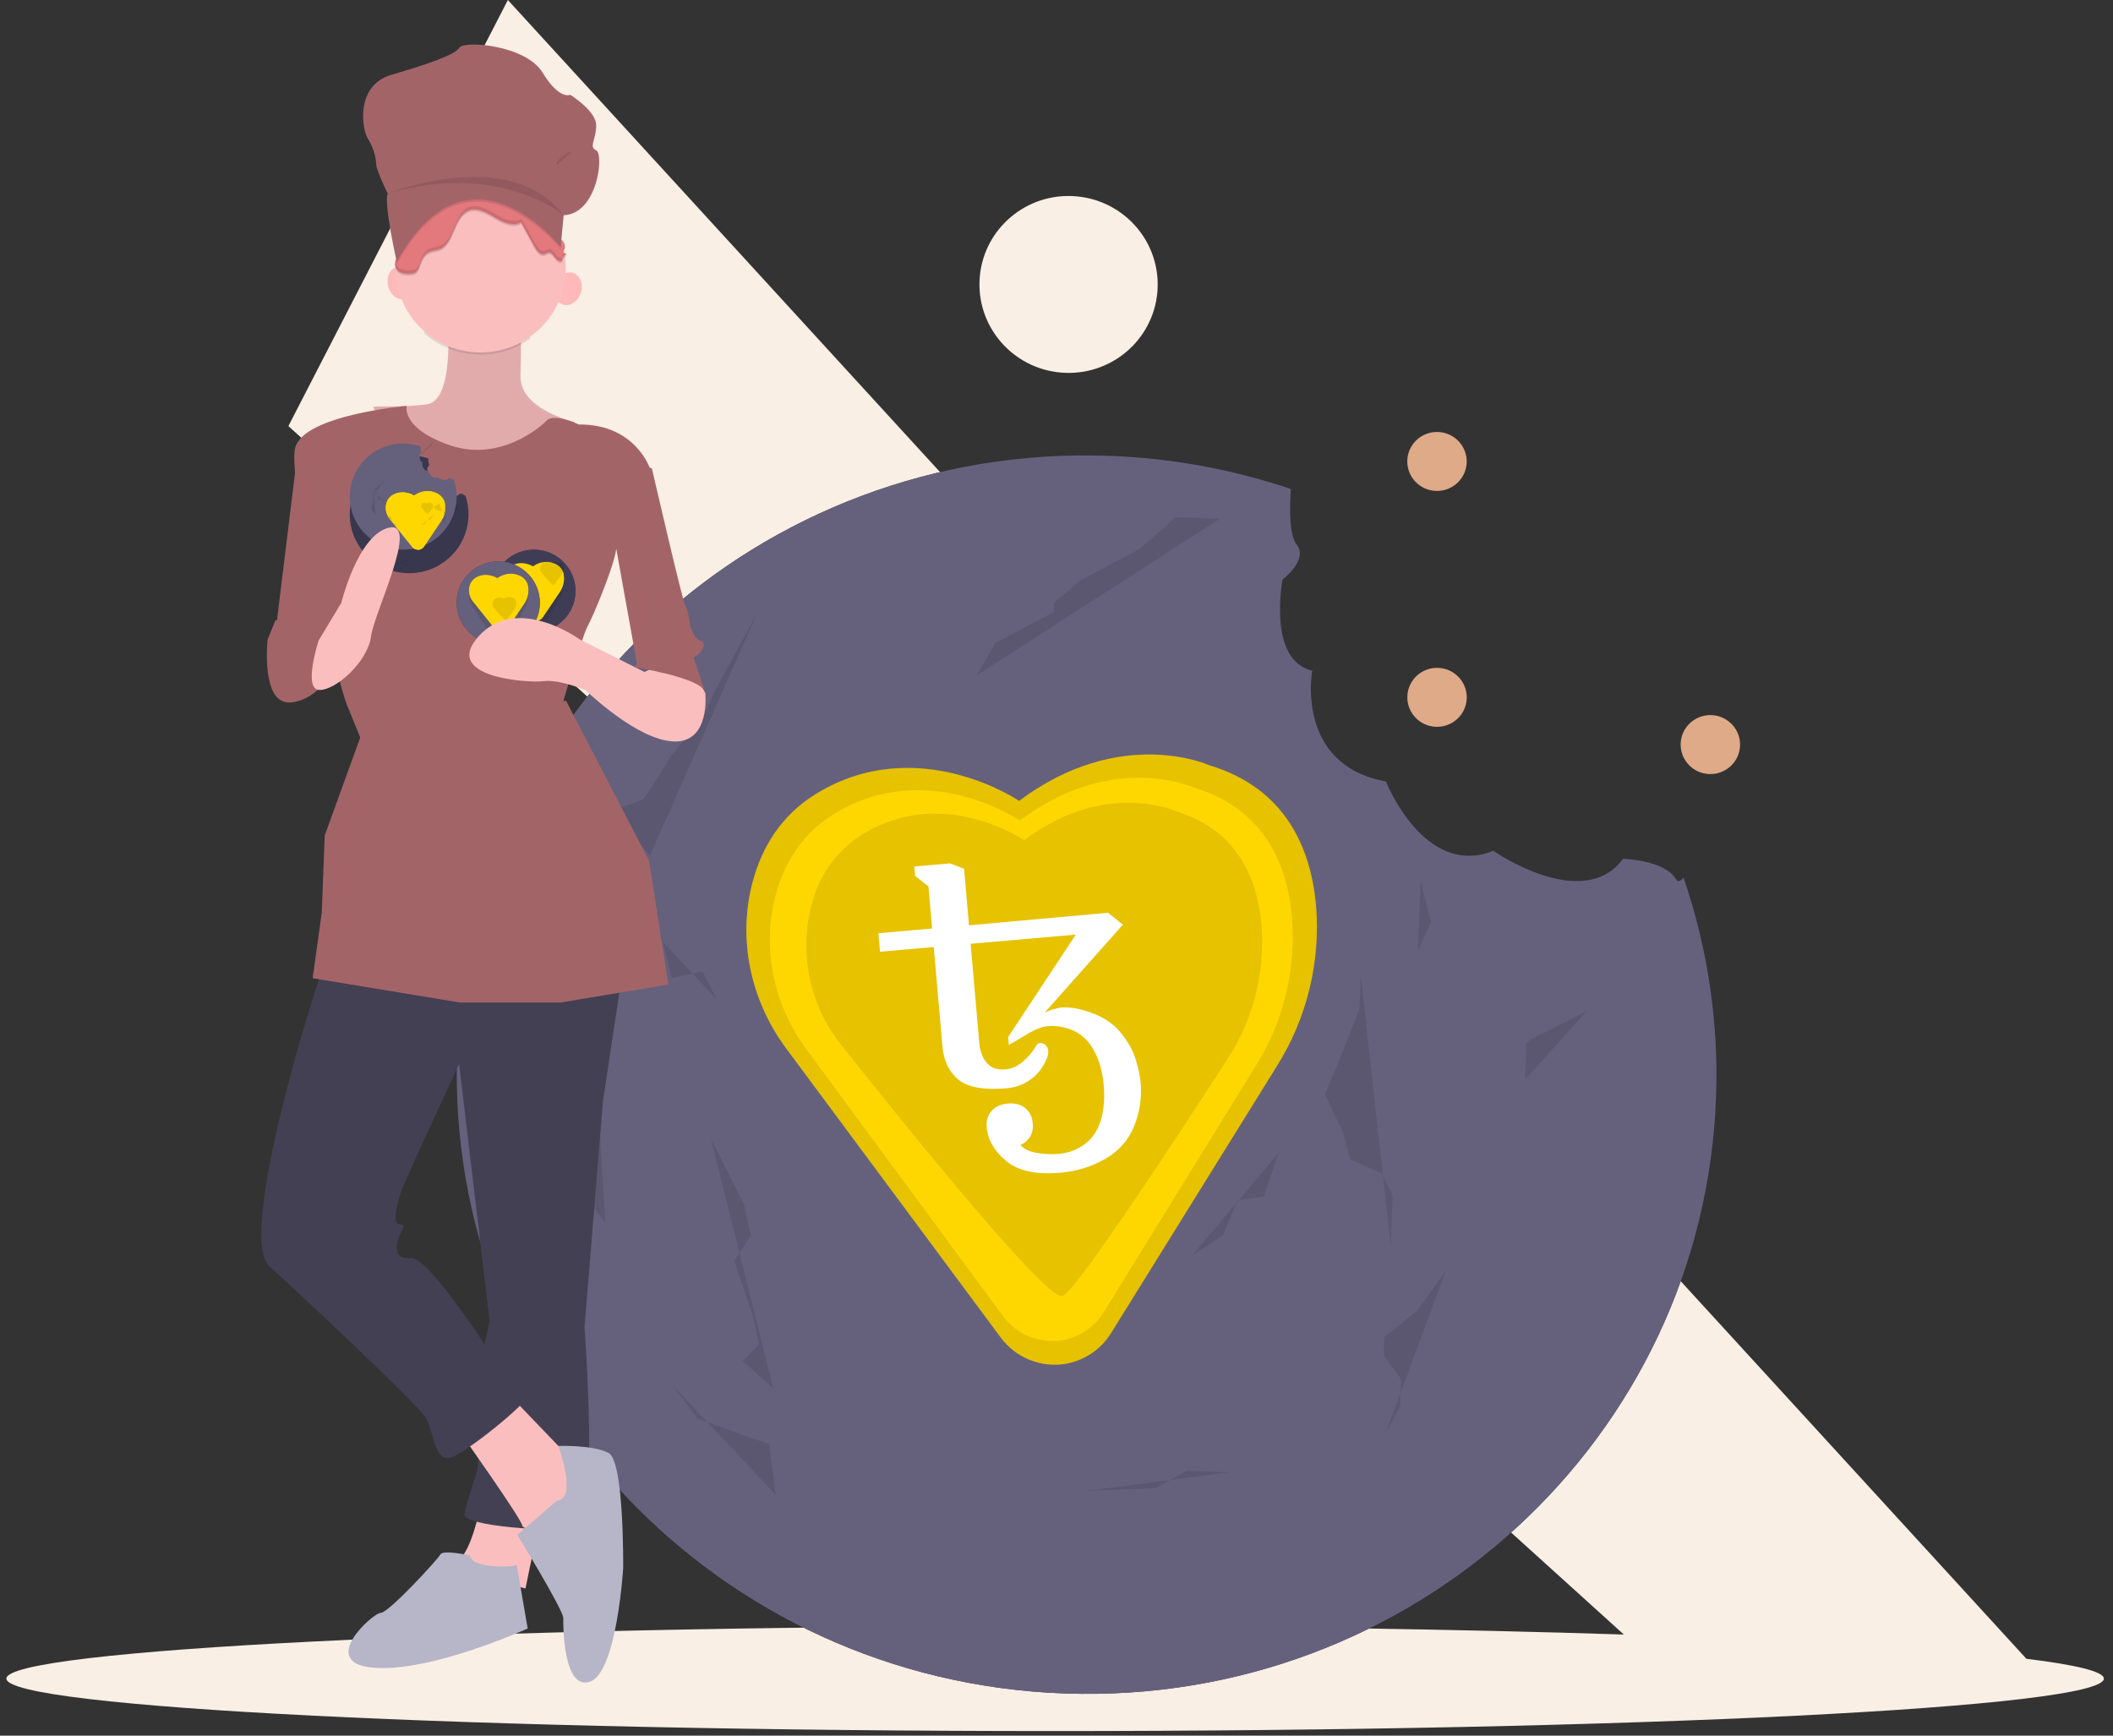 <?xml version="1.0" encoding="UTF-8"?>
<svg width="196px" height="161px" viewBox="0 0 196 161" version="1.1" xmlns="http://www.w3.org/2000/svg" xmlns:xlink="http://www.w3.org/1999/xlink">
    <rect x="0" y="0" width="196" height="161" fill="#333333" stroke="none"/>
    <!-- Generator: Sketch 63.1 (92452) - https://sketch.com -->
    <title>Group 3</title>
    <desc>Created with Sketch.</desc>
    <defs>
        <linearGradient x1="36.775%" y1="12.834%" x2="58.642%" y2="92.952%" id="linearGradient-1">
            <stop stop-color="#F9EFE4" offset="0%"></stop>
            <stop stop-color="#F9EFE4" offset="100%"></stop>
        </linearGradient>
    </defs>
    <g id="Components" stroke="none" stroke-width="1" fill="none" fill-rule="evenodd">
        <g id="My-Account---Default-State---Delegation-Enabled" transform="translate(-108, -388)">
            <g id="Group-5" transform="translate(0, 381)">
                <g id="Group-3" transform="translate(102, 0)">
                    <g id="Group-56">
                        <g id="Group-55" fill-rule="nonzero">
                            <g id="undraw_cookie_love_ulvn-copy-2" transform="translate(103.815, 87.481) rotate(2) translate(-103.815, -87.481) translate(3.315, 3.481)">
                                <path d="M49.787,3.518 L190.644,157.388 C195.277,157.955 197.83,158.576 197.83,159.227 C197.83,161.914 154.276,164.093 100.55,164.093 C46.824,164.093 3.27,161.914 3.27,159.227 C3.27,156.539 46.824,154.361 100.55,154.361 C119.995,154.361 138.107,154.646 153.304,155.138 L29.429,43.039 L49.787,3.518 Z" id="Combined-Shape" fill="url(#linearGradient-1)" style="mix-blend-mode: multiply;" transform="translate(100.55, 83.805) rotate(-2) translate(-100.55, -83.805) "></path>
                                <ellipse id="Oval" fill="#F9EFE4" style="mix-blend-mode: darken;" cx="99.916" cy="29.892" rx="8.267" ry="8.205"></ellipse>
                                <ellipse id="Oval" fill="#DFAA88" cx="134.642" cy="45.109" rx="2.756" ry="2.735"></ellipse>
                                <ellipse id="Oval" fill="#DFAA88" cx="135.411" cy="66.976" rx="2.756" ry="2.735"></ellipse>
                                <ellipse id="Oval" fill="#DFAA88" cx="160.901" cy="70.472" rx="2.756" ry="2.735"></ellipse>
                                <path d="M158.181,83.108 C157.068,81.303 153.178,81.349 153.178,81.349 C149.637,86.522 141.124,81.027 141.124,81.027 C134.802,83.808 130.944,74.946 130.944,74.946 C122.437,73.695 123.751,64.911 123.751,64.911 C119.519,64.075 120.707,56.552 120.707,56.552 C120.707,56.552 123.055,54.658 121.899,53.272 C121.165,52.392 121.119,49.864 121.183,48.138 C115.66,46.487 109.918,45.65 104.145,45.654 C71.881,45.654 45.726,71.369 45.726,103.091 C45.726,134.812 71.881,160.527 104.145,160.527 C136.41,160.527 162.565,134.812 162.565,103.091 C162.572,96.199 161.314,89.363 158.853,82.91 C158.553,83.243 158.321,83.335 158.181,83.108 Z" id="Path" fill="#3F3D56"></path>
                                <path d="M158.181,83.108 C157.068,81.303 153.178,81.349 153.178,81.349 C149.637,86.522 141.124,81.027 141.124,81.027 C134.802,83.808 130.944,74.946 130.944,74.946 C122.437,73.695 123.751,64.911 123.751,64.911 C119.519,64.075 120.707,56.552 120.707,56.552 C120.707,56.552 123.055,54.658 121.899,53.272 C121.165,52.392 121.119,49.864 121.183,48.138 C115.66,46.487 109.918,45.65 104.145,45.654 C71.881,45.654 45.726,71.369 45.726,103.091 C45.726,134.812 71.881,160.527 104.145,160.527 C136.41,160.527 162.565,134.812 162.565,103.091 C162.572,96.199 161.314,89.363 158.853,82.91 C158.553,83.243 158.321,83.335 158.181,83.108 Z" id="Path" fill="#65617D"></path>
                                <path d="M97.002,77.927 C97.002,77.927 87.364,71.84 78.164,77.927 C74.944,80.057 73.334,83.093 72.601,86.139 C71.299,91.555 72.727,97.265 76.21,101.631 L97.023,127.72 C98.479,129.575 100.875,130.441 103.192,129.951 C103.237,129.941 103.283,129.931 103.328,129.92 C104.991,129.514 106.41,128.445 107.251,126.965 L121.725,101.74 C124.403,97.147 125.501,91.813 124.852,86.545 C124.173,81.357 121.663,75.889 114.526,74.014 C114.526,74.014 106.202,70.536 97.002,77.927 Z" id="Path" fill="#FFD700"></path>
                                <path d="M97.002,77.927 C97.002,77.927 87.364,71.84 78.164,77.927 C74.944,80.057 73.334,83.093 72.601,86.139 C71.299,91.555 72.727,97.265 76.21,101.631 L97.023,127.72 C98.479,129.575 100.875,130.441 103.192,129.951 C103.237,129.941 103.283,129.931 103.328,129.92 C104.991,129.514 106.41,128.445 107.251,126.965 L121.725,101.74 C124.403,97.147 125.501,91.813 124.852,86.545 C124.173,81.357 121.663,75.889 114.526,74.014 C114.526,74.014 106.202,70.536 97.002,77.927 Z" id="Path" fill="#000000" opacity="0.1"></path>
                                <path d="M97.133,79.751 C97.133,79.751 88.298,74.133 79.865,79.751 C76.913,81.717 75.438,84.52 74.766,87.332 C73.572,92.331 74.882,97.602 78.074,101.632 L97.153,125.714 C98.488,127.426 100.684,128.226 102.808,127.774 C102.849,127.764 102.891,127.755 102.933,127.745 C104.456,127.37 105.758,126.383 106.528,125.017 L119.796,101.733 C122.251,97.492 123.257,92.569 122.663,87.706 C122.041,82.918 119.739,77.87 113.197,76.139 C113.197,76.139 105.567,72.929 97.133,79.751 Z" id="Path" fill="#FFD700"></path>
                                <path d="M97.603,81.566 C97.603,81.566 89.9,76.638 82.548,81.566 C80.265,83.119 78.671,85.502 78.103,88.213 C77.105,92.617 78.168,97.238 80.987,100.755 C80.987,100.755 100.706,124.095 102.55,123.68 C102.586,123.672 102.622,123.664 102.659,123.655 C103.987,123.334 117.361,100.843 117.361,100.843 C119.501,97.124 120.378,92.806 119.86,88.542 C119.317,84.342 117.311,79.916 111.607,78.398 C111.607,78.398 104.955,75.583 97.603,81.566 Z" id="Path" fill="#000000" opacity="0.1"></path>
                                <polyline id="Path" fill="#000000" opacity="0.1" points="69.508 110.204 70.611 112.22 72.815 116.25 73.55 119.072 72.08 121.49 73.917 126.327 74.652 129.149 73.182 130.761 76.122 133.179"></polyline>
                                <polyline id="Path" fill="#000000" opacity="0.1" points="129.23 92.911 129.23 96.107 127.393 101.299 126.29 104.095 128.128 107.689 128.863 110.086 131.802 111.284 132.904 113.281 132.904 118.074"></polyline>
                                <path d="M150.317,95.567 L146.643,97.618 C146.643,97.618 144.806,98.439 144.806,98.849 L144.806,102.131" id="Path" fill="#000000" opacity="0.1"></path>
                                <polyline id="Path" fill="#000000" opacity="0.1" points="134.47 83.96 135.572 87.821 134.47 90.524"></polyline>
                                <polyline id="Path" fill="#000000" opacity="0.1" points="138.099 120.077 135.555 123.905 132.587 126.458 132.587 128.16 134.283 130.287 134.283 132.84 133.011 135.393"></polyline>
                                <polyline id="Path" fill="#000000" opacity="0.1" points="114.712 51.113 110.629 51.113 107.363 54.176 102.056 57.239 99.607 59.427 99.607 60.303 94.299 63.366 92.666 66.429"></polyline>
                                <path d="M72.19,61.194 L68.582,68.449 L67.38,71.27 L64.574,74.898 C64.574,74.898 62.57,78.526 62.169,78.929 C61.768,79.332 58.962,80.138 58.962,80.138 L62.971,84.168" id="Path" fill="#000000" opacity="0.1"></path>
                                <polyline id="Path" fill="#000000" opacity="0.1" points="57.059 87.757 56.211 92.929 57.059 96.111 57.059 101.681 54.515 112.024 57.059 114.809 60.026 118.39"></polyline>
                                <polyline id="Path" fill="#000000" opacity="0.1" points="61.898 89.645 64.003 90.739 65.405 95.48 68.211 94.75 69.614 97.303"></polyline>
                                <polyline id="Path" fill="#000000" opacity="0.1" points="105.469 141.677 111.882 141.191 114.687 139.489 118.696 139.489"></polyline>
                                <polyline id="Path" fill="#000000" opacity="0.1" points="66.78 133.226 69.16 136.223 73.128 137.507 75.906 138.364 76.7 143.073"></polyline>
                                <polyline id="Path" fill="#000000" opacity="0.1" points="114.48 119.564 117.323 117.512 118.542 114.23 120.978 113.82 122.196 109.717"></polyline>
                                <path d="M49.388,144.886 C49.388,144.886 48.654,149.433 47.431,150.151 C46.208,150.869 53.791,152.544 53.791,152.544 L55.014,145.365 L49.388,144.886 Z" id="Path" fill="#FBBEBE"></path>
                                <path d="M57.931,93.388 L60.625,96.459 L59.401,107.088 L58.421,128.109 C58.421,128.109 60.38,146.296 58.421,146.768 C56.461,147.24 47.643,147.004 47.888,145.823 C48.133,144.642 48.378,143.698 48.868,142.044 C49.358,140.391 48.378,134.486 48.378,134.486 L49.603,127.873 L45.194,99.293 L57.931,93.388 Z" id="Path" fill="#444053"></path>
                                <path d="M48.566,149.666 C48.566,149.666 46.018,149.179 45.787,149.666 C45.555,150.153 41.153,155.267 40.458,155.267 C39.763,155.267 34.667,160.137 39.995,160.38 C45.323,160.624 54.126,156.241 54.126,156.241 C54.126,156.241 52.831,150.044 52.899,150.342 C52.968,150.64 48.566,150.884 48.566,149.666 Z" id="Path" fill="#B7B5C8"></path>
                                <path d="M47.008,137.986 C47.008,137.986 53.06,145.914 53.276,146.681 C53.492,147.448 56.734,146.681 56.734,146.681 L58.031,141.566 L56.95,139.776 L50.899,133.894 L47.008,137.986 Z" id="Path" fill="#FBBEBE"></path>
                                <path d="M56.415,144.303 L52.863,147.598 C52.863,147.598 57.394,154.443 57.394,155.168 C57.394,155.892 57.639,161.928 60.089,160.962 C62.538,159.997 62.783,150.339 62.783,150.339 C62.783,150.339 62.538,140.44 61.069,139.716 C59.599,138.991 56.378,139.22 56.378,139.22 C56.378,139.22 58.374,144.062 56.415,144.303 Z" id="Path" fill="#B7B5C8"></path>
                                <path d="M36.866,71.678 C36.866,71.678 35.672,75.496 35.433,76.451 C35.195,77.406 33.763,80.031 33.763,84.089 C33.763,88.146 34.24,92.92 33.763,93.397 C33.285,93.874 25.647,120.606 28.989,123.47 C32.33,126.334 43.311,135.882 44.027,137.075 C44.743,138.268 44.981,141.132 46.414,140.655 C47.846,140.178 53.336,135.404 53.575,134.45 C53.813,133.495 50.471,131.824 50.471,131.824 C50.471,131.824 43.788,122.038 42.117,122.277 C40.446,122.516 40.685,121.084 40.924,120.368 C41.162,119.652 41.64,119.174 40.924,119.174 C40.207,119.174 40.685,117.265 40.924,116.31 C41.162,115.355 46.652,102.467 46.652,102.467 L61.213,96.023 C61.213,96.023 60.497,78.599 55.245,73.826 L54.052,70.962 C54.052,70.962 40.685,70.007 36.866,71.678 Z" id="Path" fill="#444053"></path>
                                <path d="M42.399,34.53 C42.399,34.53 43.528,42.619 40.819,43.082 C38.11,43.544 35.852,43.313 35.852,43.544 C35.852,43.775 42.625,50.94 42.625,50.94 L48.946,50.478 L54.59,44.237 C54.59,44.237 49.398,43.313 49.398,40.077 C49.398,36.841 49.172,34.53 49.172,34.53 L42.399,34.53 Z" id="Path" fill="#FBBEBE"></path>
                                <path d="M42.399,34.53 C42.399,34.53 43.528,42.619 40.819,43.082 C38.11,43.544 35.852,43.313 35.852,43.544 C35.852,43.775 42.625,50.94 42.625,50.94 L48.946,50.478 L54.59,44.237 C54.59,44.237 49.398,43.313 49.398,40.077 C49.398,36.841 49.172,34.53 49.172,34.53 L42.399,34.53 Z" id="Path" fill="#000000" opacity="0.1"></path>
                                <ellipse id="Oval" fill="#FBBEBE" cx="45.33" cy="30.142" rx="7.716" ry="7.658"></ellipse>
                                <path d="M38.952,43.291 C38.952,43.291 29.488,44.461 28.76,47.501 C28.032,50.54 33.613,69.481 34.341,71.118 C35.069,72.755 36.006,74.824 36.006,74.824 C38.227,73.223 39.879,71.727 42.592,72.288 C47.202,73.223 53.754,72.755 53.754,72.755 C53.754,72.755 55.938,64.103 56.423,63.168 C56.909,62.232 58.85,57.088 58.85,55.685 C58.85,54.282 61.762,48.436 61.762,48.436 C61.762,48.436 60.306,44.227 54.967,44.461 C54.967,44.461 52.639,43.456 51.983,44.192 C51.327,44.928 47.688,48.202 43.077,46.799 C38.466,45.396 38.952,43.291 38.952,43.291 Z" id="Path" fill="#A36468"></path>
                                <path d="M31.911,47.072 L29.06,47.072 L27.505,64.908 C27.505,64.908 33.206,66.263 33.984,65.36 C34.761,64.457 31.911,47.072 31.911,47.072 Z" id="Path" fill="#A36468"></path>
                                <path d="M57.362,47.075 L61.886,48.297 C61.886,48.297 65.22,60.762 65.458,61.007 C65.696,61.251 65.934,62.718 65.934,62.718 C65.934,62.718 65.934,62.962 66.411,63.695 C66.887,64.429 67.601,63.94 67.125,64.917 C66.649,65.895 65.934,65.406 66.411,66.384 C66.887,67.362 66.649,70.05 66.649,70.05 C66.649,70.05 65.458,65.406 61.172,66.628 L58.314,53.43 L57.362,47.075 Z" id="Path" fill="#A36468"></path>
                                <ellipse id="Oval" fill="#FFB9B9" transform="translate(38.045, 31.909) rotate(-16.16) translate(-38.045, -31.909) " cx="38.045" cy="31.909" rx="1.251" ry="1.542"></ellipse>
                                <ellipse id="Oval" fill="#FFB9B9" transform="translate(53.523, 31.909) rotate(-73.84) translate(-53.523, -31.909) " cx="53.523" cy="31.909" rx="1.542" ry="1.251"></ellipse>
                                <ellipse id="Oval" fill="#3F3D56" cx="51.345" cy="60.038" rx="3.858" ry="3.829"></ellipse>
                                <ellipse id="Oval" fill="#000000" opacity="0.1" cx="51.345" cy="60.038" rx="3.858" ry="3.829"></ellipse>
                                <ellipse id="Oval" fill="#3F3D56" cx="51.345" cy="60.038" rx="3.858" ry="3.829"></ellipse>
                                <path d="M51.199,57.848 C51.199,57.848 50.194,57.146 49.236,57.848 C48.938,58.07 48.73,58.409 48.656,58.796 C48.526,59.424 48.665,60.082 49.032,60.583 L51.201,63.594 C51.353,63.808 51.602,63.908 51.844,63.851 L51.858,63.848 C52.031,63.801 52.179,63.677 52.266,63.507 L53.775,60.596 C54.054,60.066 54.168,59.451 54.101,58.843 C54.069,58.154 53.633,57.568 53.025,57.397 C53.025,57.397 52.157,56.996 51.199,57.848 Z" id="Path" fill="#000000" opacity="0.1"></path>
                                <path d="M51.179,57.758 C51.179,57.758 50.175,57.172 49.216,57.758 C48.919,57.942 48.711,58.225 48.637,58.547 C48.507,59.07 48.645,59.619 49.013,60.037 L51.182,62.546 C51.333,62.724 51.583,62.807 51.824,62.76 L51.839,62.757 C52.012,62.718 52.16,62.615 52.247,62.473 L53.755,60.047 C54.035,59.606 54.149,59.093 54.081,58.586 C54.049,58.012 53.613,57.524 53.005,57.381 C53.005,57.381 52.138,57.047 51.179,57.758 Z" id="Path" fill="#FFD700"></path>
                                <path d="M52.873,57.429 C52.632,57.295 52.329,57.295 52.088,57.429 C51.969,57.503 51.886,57.616 51.856,57.745 C51.804,57.955 51.86,58.175 52.007,58.343 C52.007,58.343 53.035,59.454 53.131,59.434 L53.137,59.433 C53.206,59.418 53.904,58.347 53.904,58.347 C54.015,58.17 54.061,57.964 54.034,57.761 C54.021,57.531 53.847,57.335 53.604,57.278 C53.348,57.204 53.07,57.262 52.873,57.429 Z" id="Path" fill="#000000" opacity="0.1"></path>
                                <ellipse id="Oval" fill="#3F3D56" cx="48.078" cy="61.246" rx="3.858" ry="3.829"></ellipse>
                                <ellipse id="Oval" fill="#000000" opacity="0.1" cx="48.078" cy="61.246" rx="3.858" ry="3.829"></ellipse>
                                <ellipse id="Oval" fill="#65617D" cx="48.078" cy="61.246" rx="3.858" ry="3.829"></ellipse>
                                <path d="M47.932,59.056 C47.932,59.056 46.928,58.354 45.969,59.056 C45.672,59.278 45.464,59.617 45.39,60.004 C45.26,60.631 45.398,61.29 45.766,61.791 L47.934,64.802 C48.086,65.016 48.336,65.116 48.577,65.059 L48.591,65.055 C48.765,65.009 48.913,64.885 49,64.714 L50.508,61.804 C50.787,61.274 50.902,60.658 50.834,60.051 C50.802,59.362 50.366,58.776 49.758,58.605 C49.758,58.605 48.891,58.203 47.932,59.056 Z" id="Path" fill="#000000" opacity="0.1"></path>
                                <path d="M47.913,58.966 C47.913,58.966 46.909,58.38 45.95,58.966 C45.652,59.15 45.445,59.433 45.37,59.755 C45.24,60.278 45.379,60.827 45.747,61.245 L47.915,63.753 C48.067,63.932 48.317,64.015 48.558,63.968 L48.572,63.965 C48.745,63.926 48.893,63.823 48.981,63.681 L50.489,61.255 C50.768,60.814 50.883,60.301 50.815,59.794 C50.783,59.22 50.347,58.732 49.739,58.589 C49.739,58.589 48.872,58.255 47.913,58.966 Z" id="Path" fill="#FFD700"></path>
                                <path d="M48.582,60.862 C48.341,60.728 48.038,60.728 47.797,60.862 C47.678,60.936 47.595,61.049 47.565,61.178 C47.513,61.388 47.569,61.608 47.716,61.775 C47.716,61.775 48.744,62.887 48.84,62.867 L48.846,62.866 C48.915,62.851 49.613,61.78 49.613,61.78 C49.724,61.603 49.77,61.397 49.743,61.194 C49.73,60.964 49.556,60.768 49.313,60.711 C49.057,60.637 48.779,60.695 48.582,60.862 Z" id="Path" fill="#000000" opacity="0.1"></path>
                                <path d="M44.625,51.432 C44.52,51.26 44.153,51.264 44.153,51.264 C43.818,51.757 43.015,51.234 43.015,51.234 C42.418,51.499 42.054,50.654 42.054,50.654 C41.251,50.535 41.375,49.698 41.375,49.698 C40.975,49.618 41.087,48.901 41.087,48.901 C41.087,48.901 41.309,48.721 41.2,48.589 C41.135,48.434 41.112,48.266 41.132,48.099 C38.682,47.359 36.041,48.392 34.758,50.592 C33.475,52.792 33.888,55.58 35.756,57.32 C37.623,59.06 40.452,59.294 42.583,57.884 C44.715,56.475 45.587,53.793 44.688,51.413 C44.66,51.445 44.638,51.453 44.625,51.432 Z" id="Path" fill="#3F3D56"></path>
                                <path d="M44.625,51.432 C44.52,51.26 44.153,51.264 44.153,51.264 C43.818,51.757 43.015,51.234 43.015,51.234 C42.418,51.499 42.054,50.654 42.054,50.654 C41.251,50.535 41.375,49.698 41.375,49.698 C40.975,49.618 41.087,48.901 41.087,48.901 C41.087,48.901 41.309,48.721 41.2,48.589 C41.135,48.434 41.112,48.266 41.132,48.099 C38.682,47.359 36.041,48.392 34.758,50.592 C33.475,52.792 33.888,55.58 35.756,57.32 C37.623,59.06 40.452,59.294 42.583,57.884 C44.715,56.475 45.587,53.793 44.688,51.413 C44.66,51.445 44.638,51.453 44.625,51.432 Z" id="Path" fill="#000000" opacity="0.1"></path>
                                <path d="M43.507,50.001 C43.412,49.846 43.082,49.85 43.082,49.85 C42.781,50.294 42.058,49.822 42.058,49.822 C41.521,50.061 41.193,49.301 41.193,49.301 C40.47,49.194 40.582,48.44 40.582,48.44 C40.222,48.369 40.323,47.723 40.323,47.723 C40.323,47.723 40.523,47.561 40.424,47.442 C40.366,47.303 40.345,47.151 40.364,47.002 C38.158,46.335 35.781,47.265 34.627,49.245 C33.472,51.225 33.844,53.734 35.524,55.3 C37.205,56.866 39.751,57.077 41.669,55.808 C43.588,54.54 44.373,52.126 43.564,49.984 C43.538,50.012 43.519,50.02 43.507,50.001 Z" id="Path" fill="#65617D"></path>
                                <path d="M39.933,51.579 C39.933,51.579 38.928,50.994 37.97,51.579 C37.672,51.764 37.464,52.047 37.39,52.369 C37.26,52.892 37.399,53.441 37.766,53.859 L39.935,56.367 C40.087,56.545 40.336,56.629 40.578,56.582 L40.592,56.579 C40.765,56.54 40.913,56.437 41.001,56.294 L42.509,53.869 C42.788,53.427 42.902,52.914 42.835,52.408 C42.803,51.834 42.367,51.346 41.759,51.203 C41.759,51.203 40.891,50.869 39.933,51.579 Z" id="Path" fill="#FFD700"></path>
                                <path d="M39.933,51.579 C39.933,51.579 38.928,50.994 37.97,51.579 C37.672,51.764 37.464,52.047 37.39,52.369 C37.26,52.892 37.399,53.441 37.766,53.859 L39.935,56.367 C40.087,56.545 40.336,56.629 40.578,56.582 L40.592,56.579 C40.765,56.54 40.913,56.437 41.001,56.294 L42.509,53.869 C42.788,53.427 42.902,52.914 42.835,52.408 C42.803,51.834 42.367,51.346 41.759,51.203 C41.759,51.203 40.891,50.869 39.933,51.579 Z" id="Path" fill="#000000" opacity="0.1"></path>
                                <path d="M39.933,51.579 C39.933,51.579 38.928,50.994 37.97,51.579 C37.672,51.764 37.464,52.047 37.39,52.369 C37.26,52.892 37.399,53.441 37.766,53.859 L39.935,56.367 C40.087,56.545 40.336,56.629 40.578,56.582 L40.592,56.579 C40.765,56.54 40.913,56.437 41.001,56.294 L42.509,53.869 C42.788,53.427 42.902,52.914 42.835,52.408 C42.803,51.834 42.367,51.346 41.759,51.203 C41.759,51.203 40.891,50.869 39.933,51.579 Z" id="Path" fill="#FFD700"></path>
                                <path d="M41.128,52.272 C41.007,52.205 40.856,52.205 40.735,52.272 C40.676,52.309 40.634,52.366 40.62,52.43 C40.594,52.535 40.621,52.645 40.695,52.729 C40.695,52.729 41.209,53.285 41.257,53.275 L41.26,53.274 C41.398,53.099 41.526,52.918 41.643,52.731 C41.699,52.643 41.722,52.54 41.708,52.438 C41.702,52.323 41.615,52.225 41.493,52.197 C41.366,52.16 41.226,52.189 41.128,52.272 L41.128,52.272 Z" id="Path" fill="#000000" opacity="0.1"></path>
                                <polyline id="Path" fill="#000000" opacity="0.1" points="37.344 53.389 37.527 53.485 37.895 53.677 38.017 53.811 37.772 53.926 38.079 54.157 38.201 54.291 37.956 54.368 38.446 54.483"></polyline>
                                <polyline id="Path" fill="#000000" opacity="0.1" points="42.202 52.143 42.202 52.282 41.895 52.508 41.712 52.629 42.018 52.785 42.14 52.889 42.63 52.942 42.814 53.028 42.814 53.237"></polyline>
                                <path d="M44.146,52.086 L43.838,52.427 C43.838,52.427 43.684,52.564 43.684,52.633 L43.684,53.18" id="Path" fill="#000000" opacity="0.1"></path>
                                <polyline id="Path" fill="#000000" opacity="0.1" points="42.779 52.124 42.859 52.767 42.779 53.218"></polyline>
                                <polyline id="Path" fill="#000000" opacity="0.1" points="43.102 53.217 42.871 53.49 42.602 53.673 42.602 53.795 42.756 53.946 42.756 54.129 42.64 54.311"></polyline>
                                <polyline id="Path" fill="#000000" opacity="0.1" points="41.52 46.714 41.316 46.714 41.152 46.933 40.887 47.152 40.765 47.308 40.765 47.371 40.499 47.589 40.418 47.808"></polyline>
                                <path d="M37.229,50.147 L36.928,50.492 L36.828,50.627 L36.594,50.8 C36.594,50.8 36.427,50.972 36.394,50.991 C36.309,51.016 36.219,51.035 36.127,51.049 L36.461,51.241" id="Path" fill="#000000" opacity="0.1"></path>
                                <polyline id="Path" fill="#000000" opacity="0.1" points="36.165 51.259 36.088 51.629 36.165 51.856 36.165 52.254 35.934 52.992 36.165 53.191 36.435 53.447"></polyline>
                                <polyline id="Path" fill="#000000" opacity="0.1" points="36.165 51.24 36.466 51.397 36.666 52.074 37.067 51.97 37.267 52.334"></polyline>
                                <polyline id="Path" fill="#000000" opacity="0.1" points="38.58 57.897 39.114 57.82 39.348 57.552 39.682 57.552"></polyline>
                                <polyline id="Path" fill="#000000" opacity="0.1" points="36.319 55.614 36.584 55.947 37.024 56.089 37.333 56.185 37.421 56.708"></polyline>
                                <polyline id="Path" fill="#000000" opacity="0.1" points="40.648 54.368 41.055 54.141 41.228 53.776 41.576 53.73 41.751 53.274"></polyline>
                                <path d="M27.497,63.548 L26.816,65.394 C26.816,65.394 26.362,71.396 29.087,71.165 C31.812,70.934 33.401,67.472 33.401,67.472 C33.401,67.472 31.812,63.086 29.995,63.548 C28.179,64.009 27.497,63.548 27.497,63.548 Z" id="Path" fill="#A36468"></path>
                                <path d="M31.547,65.328 C31.547,65.328 30.228,69.909 31.767,69.909 C33.306,69.909 36.164,67.11 36.384,64.819 C36.604,62.529 40.562,53.877 37.704,54.64 C34.845,55.403 33.526,61.766 33.526,61.766 L31.547,65.328 Z" id="Path" fill="#FBBEBE"></path>
                                <path d="M66.027,66.487 L67.559,68.94 C67.559,68.94 68.234,73.537 64.801,73.537 C61.368,73.537 56.463,69.072 56.463,69.072 C56.463,69.072 54.011,68.132 52.539,68.367 C51.068,68.602 42.975,68.367 46.409,64.372 C49.842,60.377 55.727,64.372 55.727,64.372 L61.858,67.192 L65.046,65.547 L66.027,66.487 Z" id="Path" fill="#FBBEBE"></path>
                                <path d="M63.538,62.825 L60.918,66.781 C60.918,66.781 66.943,67.523 67.467,68.76 C67.991,69.996 65.11,62.33 65.11,62.33 L63.538,62.825 Z" id="Path" fill="#A36468"></path>
                            </g>
                            <g id="Group-51-Copy" transform="translate(39.681, 11.132)">
                                <path d="M15.503,27.295 C12.516,29.423 8.446,29.222 5.687,26.81 C5.616,25.431 5.502,24.413 5.502,24.413 C5.502,24.413 15.792,18.646 15.435,24.413 C15.363,25.374 15.385,26.339 15.503,27.295 L15.503,27.295 Z" id="Path" fill="#000000" opacity="0.1"></path>
                                <ellipse id="Oval" fill="#FBBEBE" cx="10.901" cy="20.72" rx="7.896" ry="7.842"></ellipse>
                                <path d="M18.82,19.68 C18.592,19.759 18.448,19.983 18.471,20.222 C18.264,20.404 17.972,20.19 17.803,19.957 C17.632,19.726 17.438,19.441 17.179,19.473 C17.057,19.512 16.937,19.562 16.823,19.621 C16.415,19.751 16.071,19.275 15.843,18.858 C15.445,18.127 15.048,17.398 14.651,16.668 C13.854,17.128 12.913,16.646 12.122,16.17 C11.331,15.695 10.39,15.211 9.591,15.671 C8.42,16.342 8.377,18.583 7.162,19.135 C6.771,19.313 6.317,19.275 5.954,19.52 C5.595,19.763 5.402,20.23 5.241,20.677 C5.181,20.932 5.041,21.161 4.841,21.331 C4.714,21.397 4.573,21.431 4.43,21.43 C4.07,21.491 3.7,21.439 3.37,21.283 C3.015,21.061 2.862,20.623 3.003,20.23 C3.013,20.21 3.024,20.19 3.036,20.172 C3.167,20.015 3.284,19.848 3.387,19.672 C3.509,19.35 3.334,18.975 3.372,18.627 C3.435,18.032 4.069,17.719 4.177,17.134 C4.222,16.905 4.175,16.66 4.218,16.429 C4.224,16.399 4.232,16.37 4.242,16.34 L3.87,16.595 C4.287,16.112 4.497,15.44 4.803,14.853 C5.489,13.554 6.68,12.591 8.1,12.188 C9.428,11.803 10.832,11.908 12.173,12.234 C13.448,12.55 14.669,13.049 15.798,13.718 C16.201,13.932 16.559,14.222 16.853,14.57 C17.1,14.931 17.309,15.315 17.479,15.717 C17.874,16.531 18.954,17.284 18.094,17.397 C17.379,17.492 18.031,17.99 18.406,18.326 C18.491,18.392 18.564,18.471 18.622,18.561 C18.749,18.821 18.732,19.127 18.577,19.372 C18.433,19.554 19.02,19.591 18.82,19.68 Z" id="Path" fill="#000000" opacity="0.1"></path>
                                <path d="M18.82,19.477 C18.592,19.557 18.448,19.781 18.471,20.02 C18.264,20.202 17.972,19.987 17.803,19.755 C17.632,19.524 17.438,19.239 17.179,19.271 C17.057,19.31 16.937,19.359 16.823,19.419 C16.415,19.548 16.071,19.073 15.843,18.656 C15.445,17.925 15.048,17.195 14.651,16.466 C13.854,16.925 12.913,16.444 12.122,15.968 C11.331,15.492 10.39,15.009 9.591,15.468 C8.42,16.14 8.377,18.38 7.162,18.933 C6.771,19.111 6.317,19.073 5.954,19.317 C5.595,19.56 5.402,20.028 5.241,20.475 C5.181,20.73 5.041,20.959 4.841,21.129 C4.714,21.195 4.573,21.229 4.43,21.228 C4.07,21.289 3.7,21.237 3.37,21.08 C3.015,20.858 2.862,20.421 3.003,20.028 C3.013,20.008 3.024,19.988 3.036,19.969 C3.167,19.812 3.284,19.645 3.387,19.469 C3.509,19.147 3.334,18.773 3.372,18.425 C3.435,17.83 4.069,17.516 4.177,16.931 C4.222,16.703 4.175,16.458 4.218,16.227 C4.224,16.197 4.232,16.167 4.242,16.138 L3.87,16.393 C4.287,15.909 4.497,15.237 4.803,14.651 C5.489,13.352 6.68,12.389 8.1,11.985 C9.428,11.601 10.832,11.706 12.173,12.032 C13.448,12.347 14.669,12.847 15.798,13.515 C16.201,13.73 16.559,14.019 16.853,14.367 C17.1,14.728 17.309,15.113 17.479,15.515 C17.874,16.328 18.954,17.081 18.094,17.194 C17.379,17.29 18.031,17.787 18.406,18.123 C18.491,18.189 18.564,18.269 18.622,18.358 C18.749,18.618 18.732,18.925 18.577,19.17 C18.433,19.352 19.02,19.388 18.82,19.477 Z" id="Path" fill="#E3787D"></path>
                                <path d="M18.406,18.123 L18.325,18.975 C18.325,18.975 9.775,8.213 3.124,20.366 C3.124,20.366 3.091,20.218 3.036,19.969 C3.167,19.812 3.284,19.645 3.387,19.469 C3.509,19.147 3.334,18.773 3.372,18.425 C3.435,17.83 4.069,17.516 4.177,16.931 C4.222,16.703 4.175,16.458 4.218,16.227 C4.224,16.197 4.232,16.167 4.242,16.138 L3.87,16.393 C4.287,15.909 4.497,15.237 4.803,14.651 C5.489,13.352 6.68,12.389 8.1,11.985 C9.428,11.601 10.832,11.706 12.173,12.032 C13.448,12.347 14.669,12.847 15.798,13.515 C16.201,13.73 16.559,14.019 16.853,14.367 C17.1,14.728 17.309,15.113 17.479,15.515 C17.874,16.328 18.954,17.081 18.094,17.194 C17.379,17.29 18.031,17.787 18.406,18.123 Z" id="Path" fill="#000000" opacity="0.1"></path>
                                <g id="Group" opacity="0.1" transform="translate(2.893, 14.834)" fill="#000000">
                                    <path d="M15.724,4.533 C15.638,4.628 15.603,4.758 15.627,4.883 C15.419,5.065 15.128,4.851 14.959,4.618 C14.787,4.387 14.594,4.102 14.335,4.134 C14.212,4.173 14.093,4.223 13.978,4.282 C13.571,4.412 13.227,3.936 12.998,3.519 C12.601,2.789 12.204,2.059 11.806,1.329 C11.01,1.789 10.068,1.307 9.278,0.832 C8.487,0.356 7.546,-0.128 6.747,0.332 C5.575,1.004 5.532,3.244 4.318,3.796 C3.927,3.974 3.472,3.936 3.11,4.181 C2.751,4.424 2.557,4.891 2.396,5.339 C2.337,5.593 2.197,5.822 1.997,5.992 C1.87,6.058 1.729,6.092 1.585,6.091 C1.225,6.152 0.855,6.101 0.526,5.944 C0.328,5.814 0.187,5.615 0.129,5.387 C0.046,5.759 0.204,6.142 0.526,6.348 C0.855,6.505 1.225,6.557 1.585,6.496 C1.729,6.497 1.87,6.463 1.997,6.397 C2.197,6.227 2.337,5.998 2.396,5.743 C2.557,5.296 2.751,4.829 3.11,4.586 C3.472,4.341 3.927,4.379 4.318,4.201 C5.532,3.649 5.575,1.408 6.747,0.736 C7.546,0.277 8.487,0.761 9.278,1.236 C10.068,1.712 11.01,2.194 11.806,1.734 C12.204,2.463 12.601,3.193 12.998,3.924 C13.227,4.341 13.571,4.816 13.978,4.687 C14.093,4.628 14.212,4.578 14.335,4.539 C14.594,4.507 14.787,4.792 14.959,5.023 C15.128,5.256 15.419,5.47 15.627,5.288 C15.604,5.049 15.747,4.825 15.975,4.746 C16.134,4.675 15.796,4.637 15.724,4.533 Z" id="Path"></path>
                                    <path d="M15.058,2.511 C15.119,2.486 15.184,2.47 15.25,2.463 C15.629,2.413 15.631,2.238 15.48,1.989 C15.409,2.027 15.331,2.051 15.25,2.058 C14.841,2.112 14.88,2.299 15.058,2.511 Z" id="Path"></path>
                                    <path d="M15.838,4.206 C15.867,4.076 15.866,3.941 15.836,3.81 C15.818,3.891 15.783,3.967 15.733,4.033 C15.669,4.114 15.748,4.165 15.838,4.206 Z" id="Path"></path>
                                    <path d="M0.54,3.623 C0.535,3.646 0.53,3.669 0.528,3.693 C0.52,3.875 0.533,4.058 0.568,4.237 C0.592,4.032 0.582,3.825 0.54,3.623 L0.54,3.623 Z" id="Path"></path>
                                    <path d="M1.367,1.154 C1.271,1.334 1.156,1.504 1.025,1.661 L1.354,1.436 C1.352,1.342 1.357,1.248 1.367,1.154 Z" id="Path"></path>
                                </g>
                                <path d="M3.123,20.163 C3.123,20.163 1.894,14.704 2.285,13.829 C2.285,13.829 1.223,11.666 1.223,11.151 C1.172,10.292 0.903,9.459 0.441,8.73 C-0.118,7.855 -0.733,3.786 2.62,2.808 C5.974,1.829 8.544,0.954 8.936,0.285 C9.327,-0.385 15.083,0.027 16.648,2.602 C18.213,5.177 19.219,4.662 19.219,4.662 C19.219,4.662 21.622,6.155 21.622,7.494 C21.622,8.833 20.895,9.503 21.622,9.812 C22.348,10.121 21.79,15.683 18.604,15.837 L18.325,18.773 C18.325,18.773 9.774,8.009 3.123,20.163 Z" id="Path" fill="#A36468"></path>
                                <path d="M19.46,9.817 C19.46,9.817 17.677,10.677 18.008,11.132 L19.46,9.817 Z" id="Path" fill="#000000" opacity="0.1"></path>
                                <path d="M2.285,13.829 C2.285,13.829 13.673,9.235 18.604,15.837 C18.604,15.837 12.619,10.783 2.285,13.829 Z" id="Path" fill="#000000" opacity="0.1"></path>
                            </g>
                        </g>
                        <g id="tz_white" transform="translate(99.754, 101.39) rotate(-5) translate(-99.754, -101.39) translate(88.18, 86.621)" fill="#FFFFFF">
                            <g id="path4987">
                                <path d="M14.899,29.51 C12.658,29.51 11.026,29.003 10.001,27.99 C8.976,26.977 8.464,25.885 8.464,24.715 C8.464,24.287 8.553,23.927 8.732,23.634 C8.91,23.342 9.155,23.111 9.465,22.942 C9.774,22.773 10.156,22.689 10.609,22.689 C11.062,22.689 11.443,22.773 11.753,22.942 C12.063,23.111 12.307,23.342 12.486,23.634 C12.664,23.927 12.754,24.287 12.754,24.715 C12.754,25.233 12.623,25.655 12.361,25.981 C12.098,26.307 11.789,26.521 11.431,26.623 C11.741,27.028 12.229,27.315 12.897,27.484 C13.564,27.664 14.232,27.754 14.899,27.754 C15.829,27.754 16.669,27.517 17.42,27.045 C18.17,26.572 18.725,25.874 19.082,24.951 C19.44,24.028 19.618,22.981 19.618,21.811 C19.618,20.539 19.422,19.453 19.028,18.552 C18.647,17.64 18.081,16.965 17.33,16.526 C16.579,16.087 15.769,15.868 14.899,15.868 C14.327,15.868 13.612,16.093 12.754,16.543 L11.181,17.286 L11.181,16.543 L18.26,7.628 L8.464,7.628 L8.464,16.881 C8.464,17.646 8.642,18.276 9,18.772 C9.357,19.267 9.906,19.515 10.644,19.515 C11.216,19.515 11.765,19.334 12.289,18.974 C12.813,18.614 13.266,18.175 13.648,17.657 C13.695,17.556 13.755,17.483 13.826,17.438 C13.898,17.382 13.975,17.353 14.059,17.353 C14.19,17.353 14.345,17.415 14.524,17.539 C14.69,17.719 14.774,17.927 14.774,18.164 C14.762,18.276 14.732,18.434 14.684,18.637 C14.279,19.492 13.719,20.145 13.004,20.595 C12.289,21.045 11.502,21.27 10.644,21.27 C8.523,21.27 7.057,20.877 6.247,20.089 C5.436,19.301 5.031,18.231 5.031,16.881 L5.031,7.628 L0.026,7.628 L0.026,5.906 L5.031,5.906 L5.031,1.989 L3.887,0.908 L3.887,0.031 L7.212,0.031 L8.464,0.638 L8.464,5.906 L21.406,5.872 L22.693,7.088 L14.756,14.584 C15.233,14.404 15.733,14.292 16.258,14.247 C17.116,14.247 18.081,14.506 19.154,15.023 C20.238,15.53 21.072,16.228 21.656,17.117 C22.24,17.995 22.616,18.839 22.783,19.65 C22.961,20.46 23.051,21.18 23.051,21.811 C23.051,23.251 22.729,24.591 22.085,25.829 C21.442,27.067 20.465,27.99 19.154,28.598 C17.843,29.206 16.424,29.51 14.899,29.51 L14.899,29.51 Z" fill-rule="nonzero"></path>
                            </g>
                        </g>
                    </g>
                    <polygon id="Path-3" fill="#A36468" points="40.037 73.69 36.12 84.503 35.848 91.651 35 97.742 48.707 100 57.959 100 68 98.326 66.207 86.845 58.507 72"></polygon>
                </g>
            </g>
        </g>
    </g>
</svg>